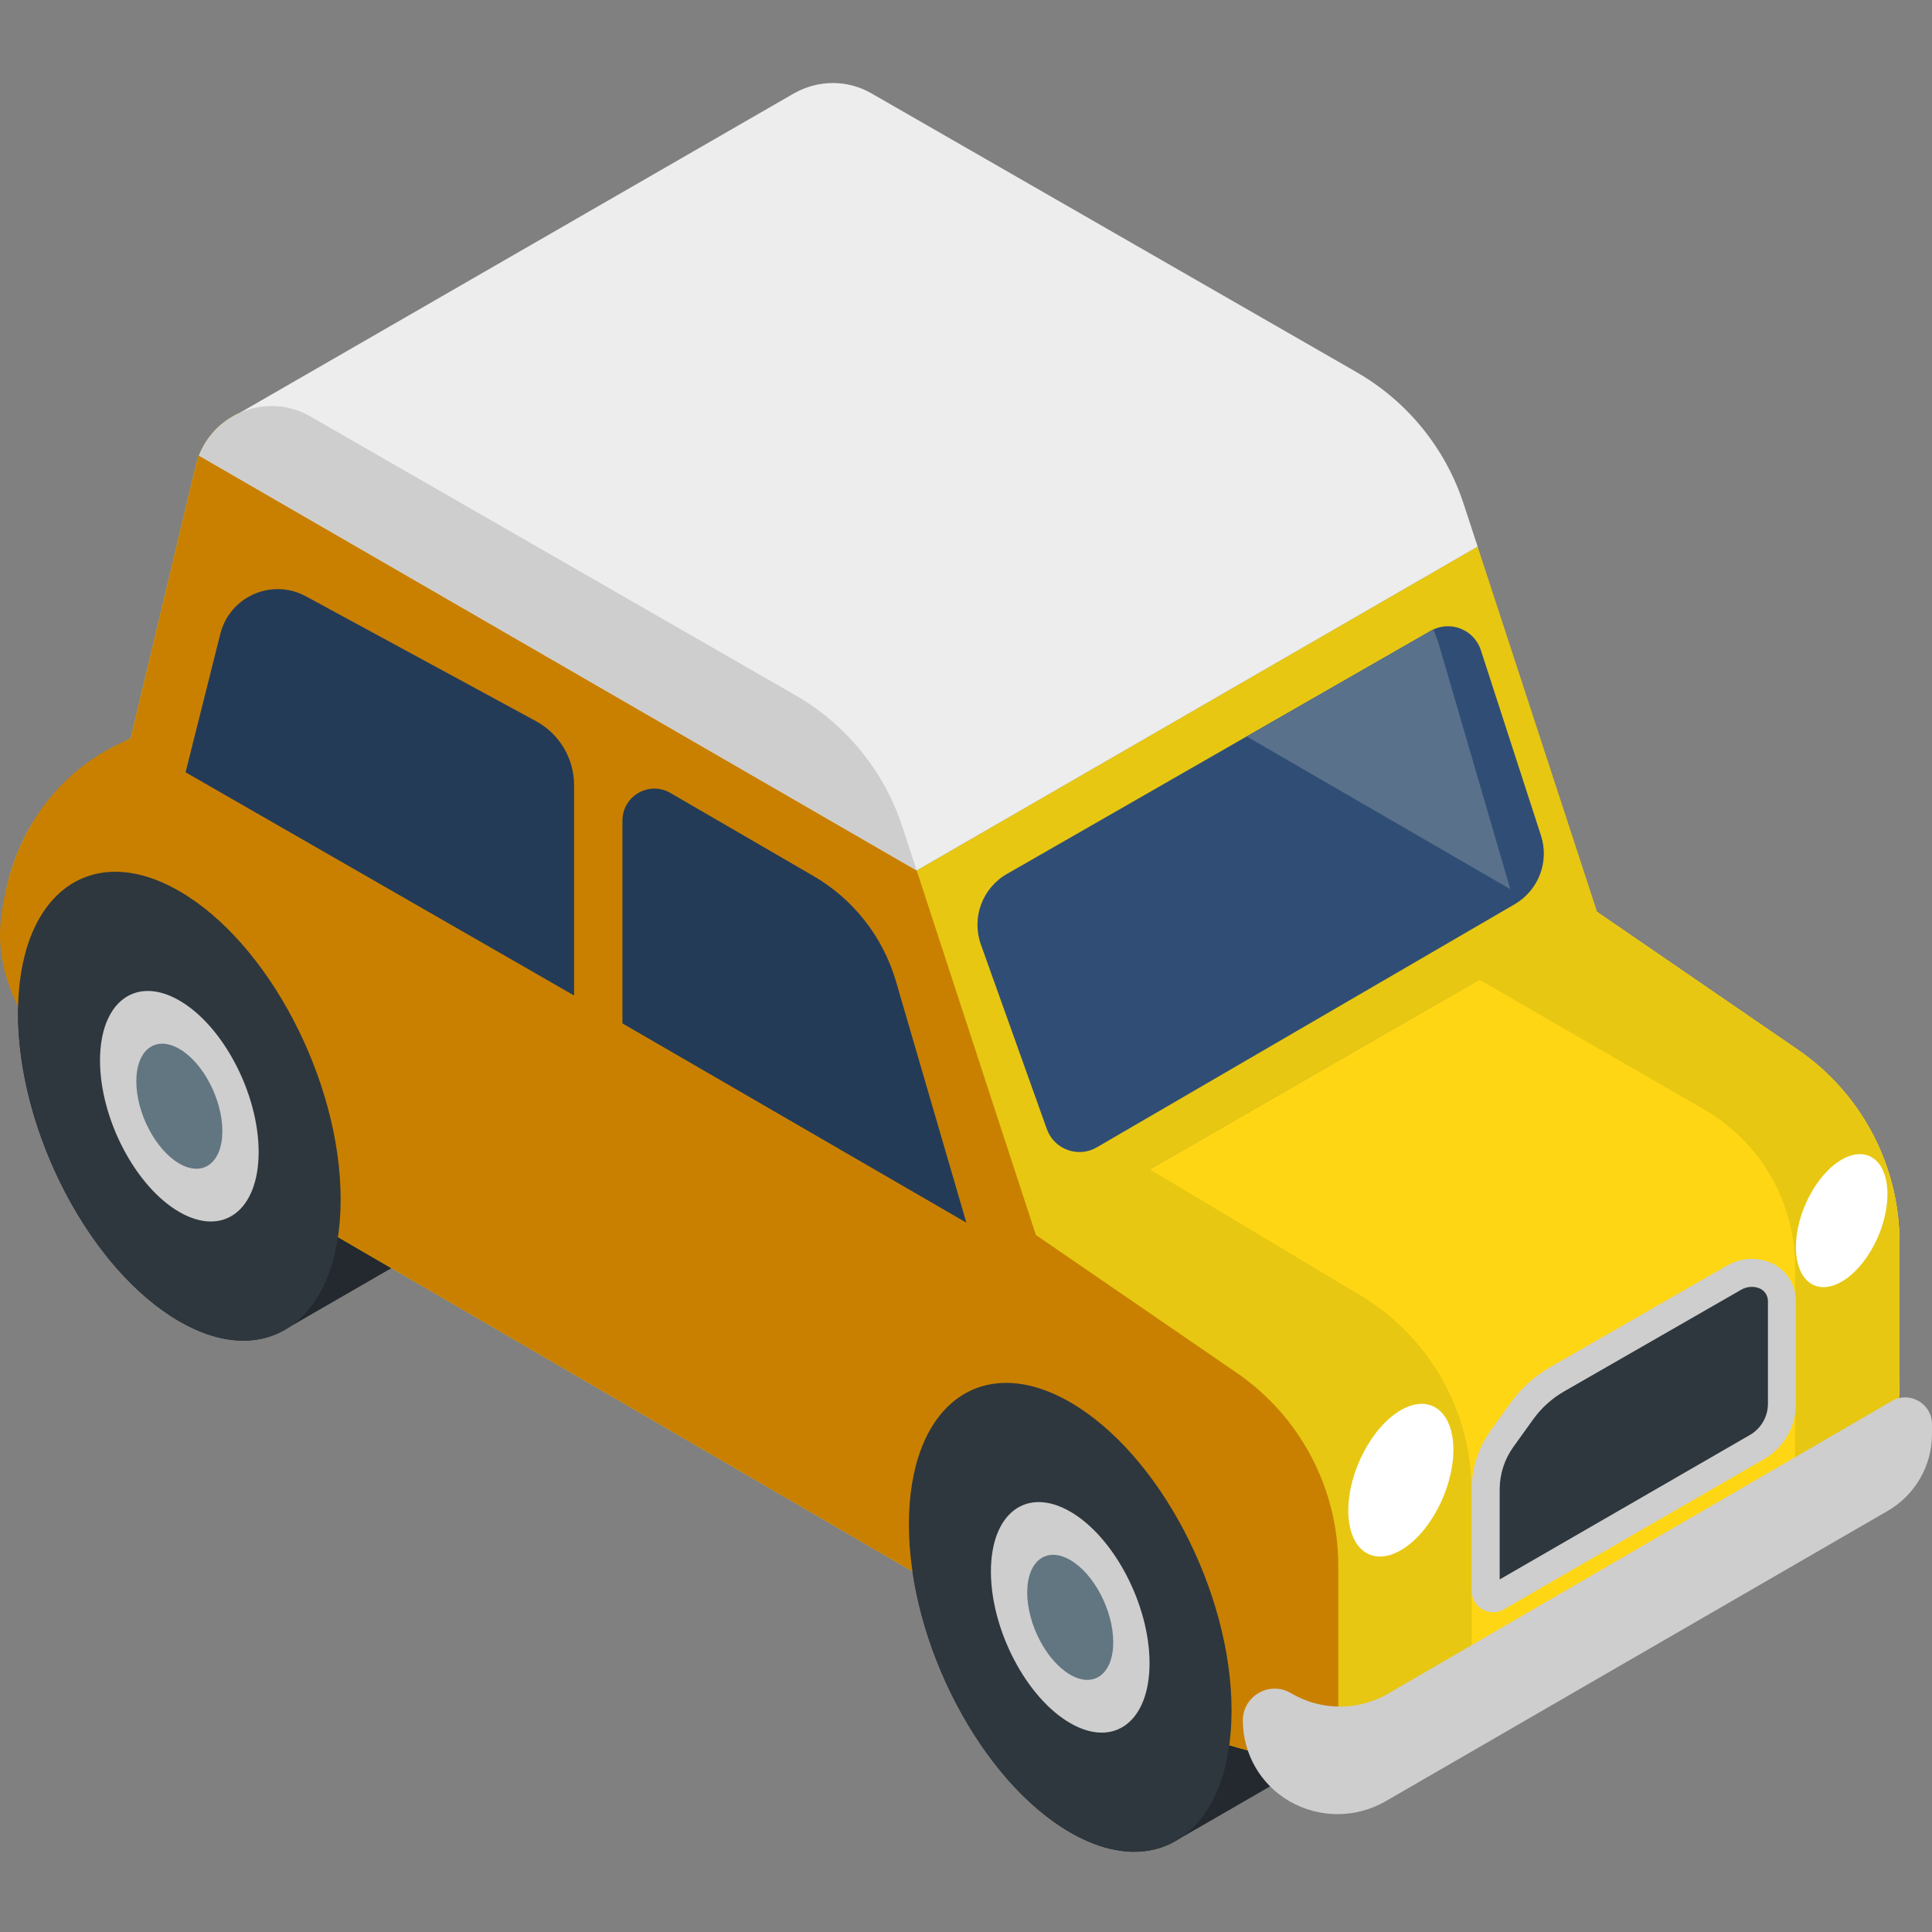 <svg viewBox="0 -22 512 512" xmlns="http://www.w3.org/2000/svg"><rect x="0" y="-22" width="512" height="512" fill="#808080" stroke="none"/><path d="m487.777 266.191c-3.316-3.742-7.105-7.105-11.32-10l-53.203-36.512-104.953 60.414-43.773 25.195 72.762 139.344c19.289 1.508 38.93-2.695 56.273-12.68l71.711-41.273c8.078-4.648 14.68-11.156 19.461-18.793l1.133.59c4.848-8.391 7.523-18.039 7.523-28.07v-37.055c.004-15.34-5.668-29.938-15.613-41.16zm0 0" fill="#ffd613"/><path d="m135.141 295.918-52.473-36.914c-7.719-19.289-20.578-36.434-35.145-44.848-23.613-13.629-42.754.84-42.754 32.32 0 31.484 19.141 68.055 42.754 81.688 11.191 6.461 21.371 6.602 28.992 1.617zm0 0" fill="#23292e"/><path d="m310.551 466.426c.707-.355 60.684-35.051 60.684-35.051l-52.469-36.914c-7.719-19.293-20.578-36.438-35.145-44.848-23.613-13.633-42.754.836-42.754 32.32 0 31.48 19.141 68.055 42.754 81.684 10.207 5.895 19.574 6.527 26.926 2.812zm0 0" fill="#23292e"/><path d="m487.777 266.191c-3.316-3.742-7.105-7.105-11.32-10l-53.203-36.512-104.953 60.414-43.773 25.195 72.762 139.344c19.289 1.508 38.93-2.695 56.273-12.68l71.711-41.273c8.078-4.648 14.68-11.156 19.461-18.793l1.133.59c4.848-8.391 7.523-18.039 7.523-28.07v-37.055c.004-15.34-5.668-29.938-15.613-41.16zm0 0" fill="#ffd613"/><path d="m487.777 266.191c-3.316-3.742-7.105-7.105-11.32-10l-53.203-36.512-31.672-96.836-148.652 85.828-3.77-11.527c-4.793-14.652-15.031-27.242-28.402-34.922l-128.527-73.867c-11.957-6.867-27.156-.305-30.359 13.109l-17.223 72.172c-12.516 7.477-22.617 14.012-29.012 28.066-12.449 27.383-.594 54.965 24.793 69.719l275.457 160.305c12.875 7.48 27.039 11.77 41.395 12.895l.004.012c2.453.191 4.922.293 7.379.297v-.008c11.988.031 23.977-2.133 35.344-6.512v-65.129c0-21.328-11.219-41.09-29.539-52.02l-55.73-33.363 87.312-50.258 59.574 34.398c14.91 8.605 24.094 24.516 24.094 41.734v77.102c8.488-4.996 20.145-20.262 20.145-20.262 4.84-8.371 7.527-18.406 7.527-28.07v-35.191c.004-15.34-5.668-29.938-15.613-41.16-3.316-3.742 9.945 11.223 0 0zm0 0" fill="#e7c712"/><path d="m.254 221.512c-2.41 19.891 12.668 39.734 30.176 49.91l275.457 160.305c15.078 8.762 31.922 13.164 48.777 13.203v-51.973c0-20.449-10.074-39.586-26.938-51.156l-53.199-36.512-35.371-108.145c-4.793-14.656-15.027-27.242-28.398-34.922l-128.527-73.867c-11.957-6.867-27.156-.305-30.359 13.109l-17.223 72.172c-2.418 1.445-29.879 10.598-34.395 47.875zm0 0" fill="#c98000"/><path d="m387.883 111.539c-4.824-14.754-14.941-27.195-28.402-34.926l-128.523-73.863c-6.633-3.809-14.254-3.473-20.281-.145l-.012-.008-.199.113c-.035.023-.07.043-.105.062l-146.988 84.727c-4.707 2.156-8.621 6.059-10.633 11.238l190.191 109.934 148.656-85.828zm0 0" fill="#ededed"/><path d="m242.93 208.668-3.77-11.523c-4.828-14.75-14.945-27.191-28.402-34.922l-128.527-73.867c-11.113-6.383-25.012-1.152-29.492 10.383zm0 0" fill="#cecece"/><path d="m326.375 431.297c0 31.484-19.145 45.953-42.754 32.32-23.613-13.633-42.754-50.203-42.754-81.684 0-31.484 19.141-45.953 42.754-32.32 23.609 13.633 42.754 50.203 42.754 81.684zm0 0" fill="#2e373d"/><path d="m304.641 418.75c0 15.48-9.41 22.594-21.02 15.895-11.609-6.703-21.02-24.688-21.02-40.164 0-15.48 9.41-22.594 21.02-15.891 11.609 6.699 21.02 24.684 21.02 40.16zm0 0" fill="#cecece"/><path d="m295.02 413.199c0 8.395-5.102 12.254-11.398 8.617-6.297-3.637-11.402-13.387-11.402-21.781 0-8.398 5.105-12.254 11.402-8.621 6.297 3.637 11.398 13.387 11.398 21.785zm0 0" fill="#627681"/><path d="m90.277 295.844c0 31.484-19.141 45.953-42.754 32.32-23.609-13.633-42.754-50.203-42.754-81.688 0-31.48 19.145-45.953 42.754-32.32 23.613 13.633 42.754 50.207 42.754 81.688zm0 0" fill="#2e373d"/><path d="m68.543 283.297c0 15.48-9.41 22.594-21.02 15.891-11.609-6.699-21.02-24.684-21.02-40.16 0-15.48 9.41-22.594 21.02-15.891 11.609 6.699 21.02 24.684 21.02 40.16zm0 0" fill="#cecece"/><path d="m58.926 277.742c0 8.395-5.105 12.254-11.402 8.621-6.297-3.637-11.398-13.391-11.398-21.785s5.102-12.254 11.398-8.617c6.297 3.633 11.402 13.387 11.402 21.781zm0 0" fill="#627681"/><path d="m266.832 209.617 112.336-64.441c5.047-2.895 11.48-.414 13.273 5.125l15.934 49.129c2.25 6.945-.648 14.523-6.961 18.195l-110.75 64.434c-4.957 2.883-11.312.559-13.238-4.84l-17.484-48.922c-2.527-7.074.375-14.941 6.891-18.68zm0 0" fill="#304e75"/><path d="m256.094 302.016-18.652-63.945c-3.445-11.801-11.309-21.82-21.953-27.969l-37.84-21.969c-5.641-3.262-12.695.812-12.695 7.328v53.75zm0 0" fill="#243b58"/><path d="m400.238 213.629-18.652-63.941c-.48-1.645-1.066-3.246-1.711-4.816-.234.109-.48.172-.707.305l-48.785 27.984zm0 0" fill="#59718b"/><path d="m152.141 241.816v-55.719c0-7.09-3.883-13.609-10.113-16.992l-60.965-33.082c-9-4.879-20.184.031-22.676 9.965l-9.207 36.676zm0 0" fill="#243b58"/><path d="m385.16 362.23c0 10.25-6.234 22.16-13.926 26.598-7.688 4.441-13.922-.273-13.922-10.523 0-10.254 6.234-22.16 13.922-26.602 7.691-4.438 13.926.273 13.926 10.527zm0 0" fill="#fff"/><path d="m500.191 294.48c0 8.93-5.426 19.305-12.125 23.172-6.699 3.867-12.129-.238-12.129-9.168 0-8.934 5.43-19.309 12.129-23.172 6.699-3.867 12.125.234 12.125 9.168zm0 0" fill="#fff"/><path d="m390.008 399.578v-26.836c0-5.609 1.762-11.074 5.031-15.633l5.191-7.23c2.816-3.926 6.445-7.199 10.637-9.605l46.914-26.941c3.277-1.879 7.207-2.238 10.77-.98 4.43 1.559 7.391 5.742 7.391 10.438v27.238c0 6.051-3.23 11.645-8.469 14.668l-68.941 39.805c-3.789 2.184-8.523-.547-8.523-4.922zm0 0" fill="#cecece"/><path d="m464.238 319.031c.633 0 1.25.105 1.844.316 1.457.516 2.438 1.898 2.438 3.441v27.238c0 3.391-1.824 6.547-4.758 8.242l-66.332 38.297v-23.824c0-4.078 1.258-7.988 3.637-11.305l5.191-7.23c2.215-3.086 5.008-5.605 8.301-7.5l46.918-26.938c.836-.48 1.793-.738 2.762-.738" fill="#2e373d"/><path d="m329.367 433.953c0 8.824 4.711 16.984 12.355 21.395 7.871 4.547 17.57 4.555 25.449.023l133.02-76.926c7.305-4.199 11.809-11.98 11.809-20.406v-2.613c0-5.473-5.934-8.883-10.664-6.137l-133.48 77.562c-7.926 4.574-17.699 4.551-25.605-.066l-.195-.117c-5.621-3.281-12.688.773-12.688 7.285zm0 0" fill="#cecece"/></svg>